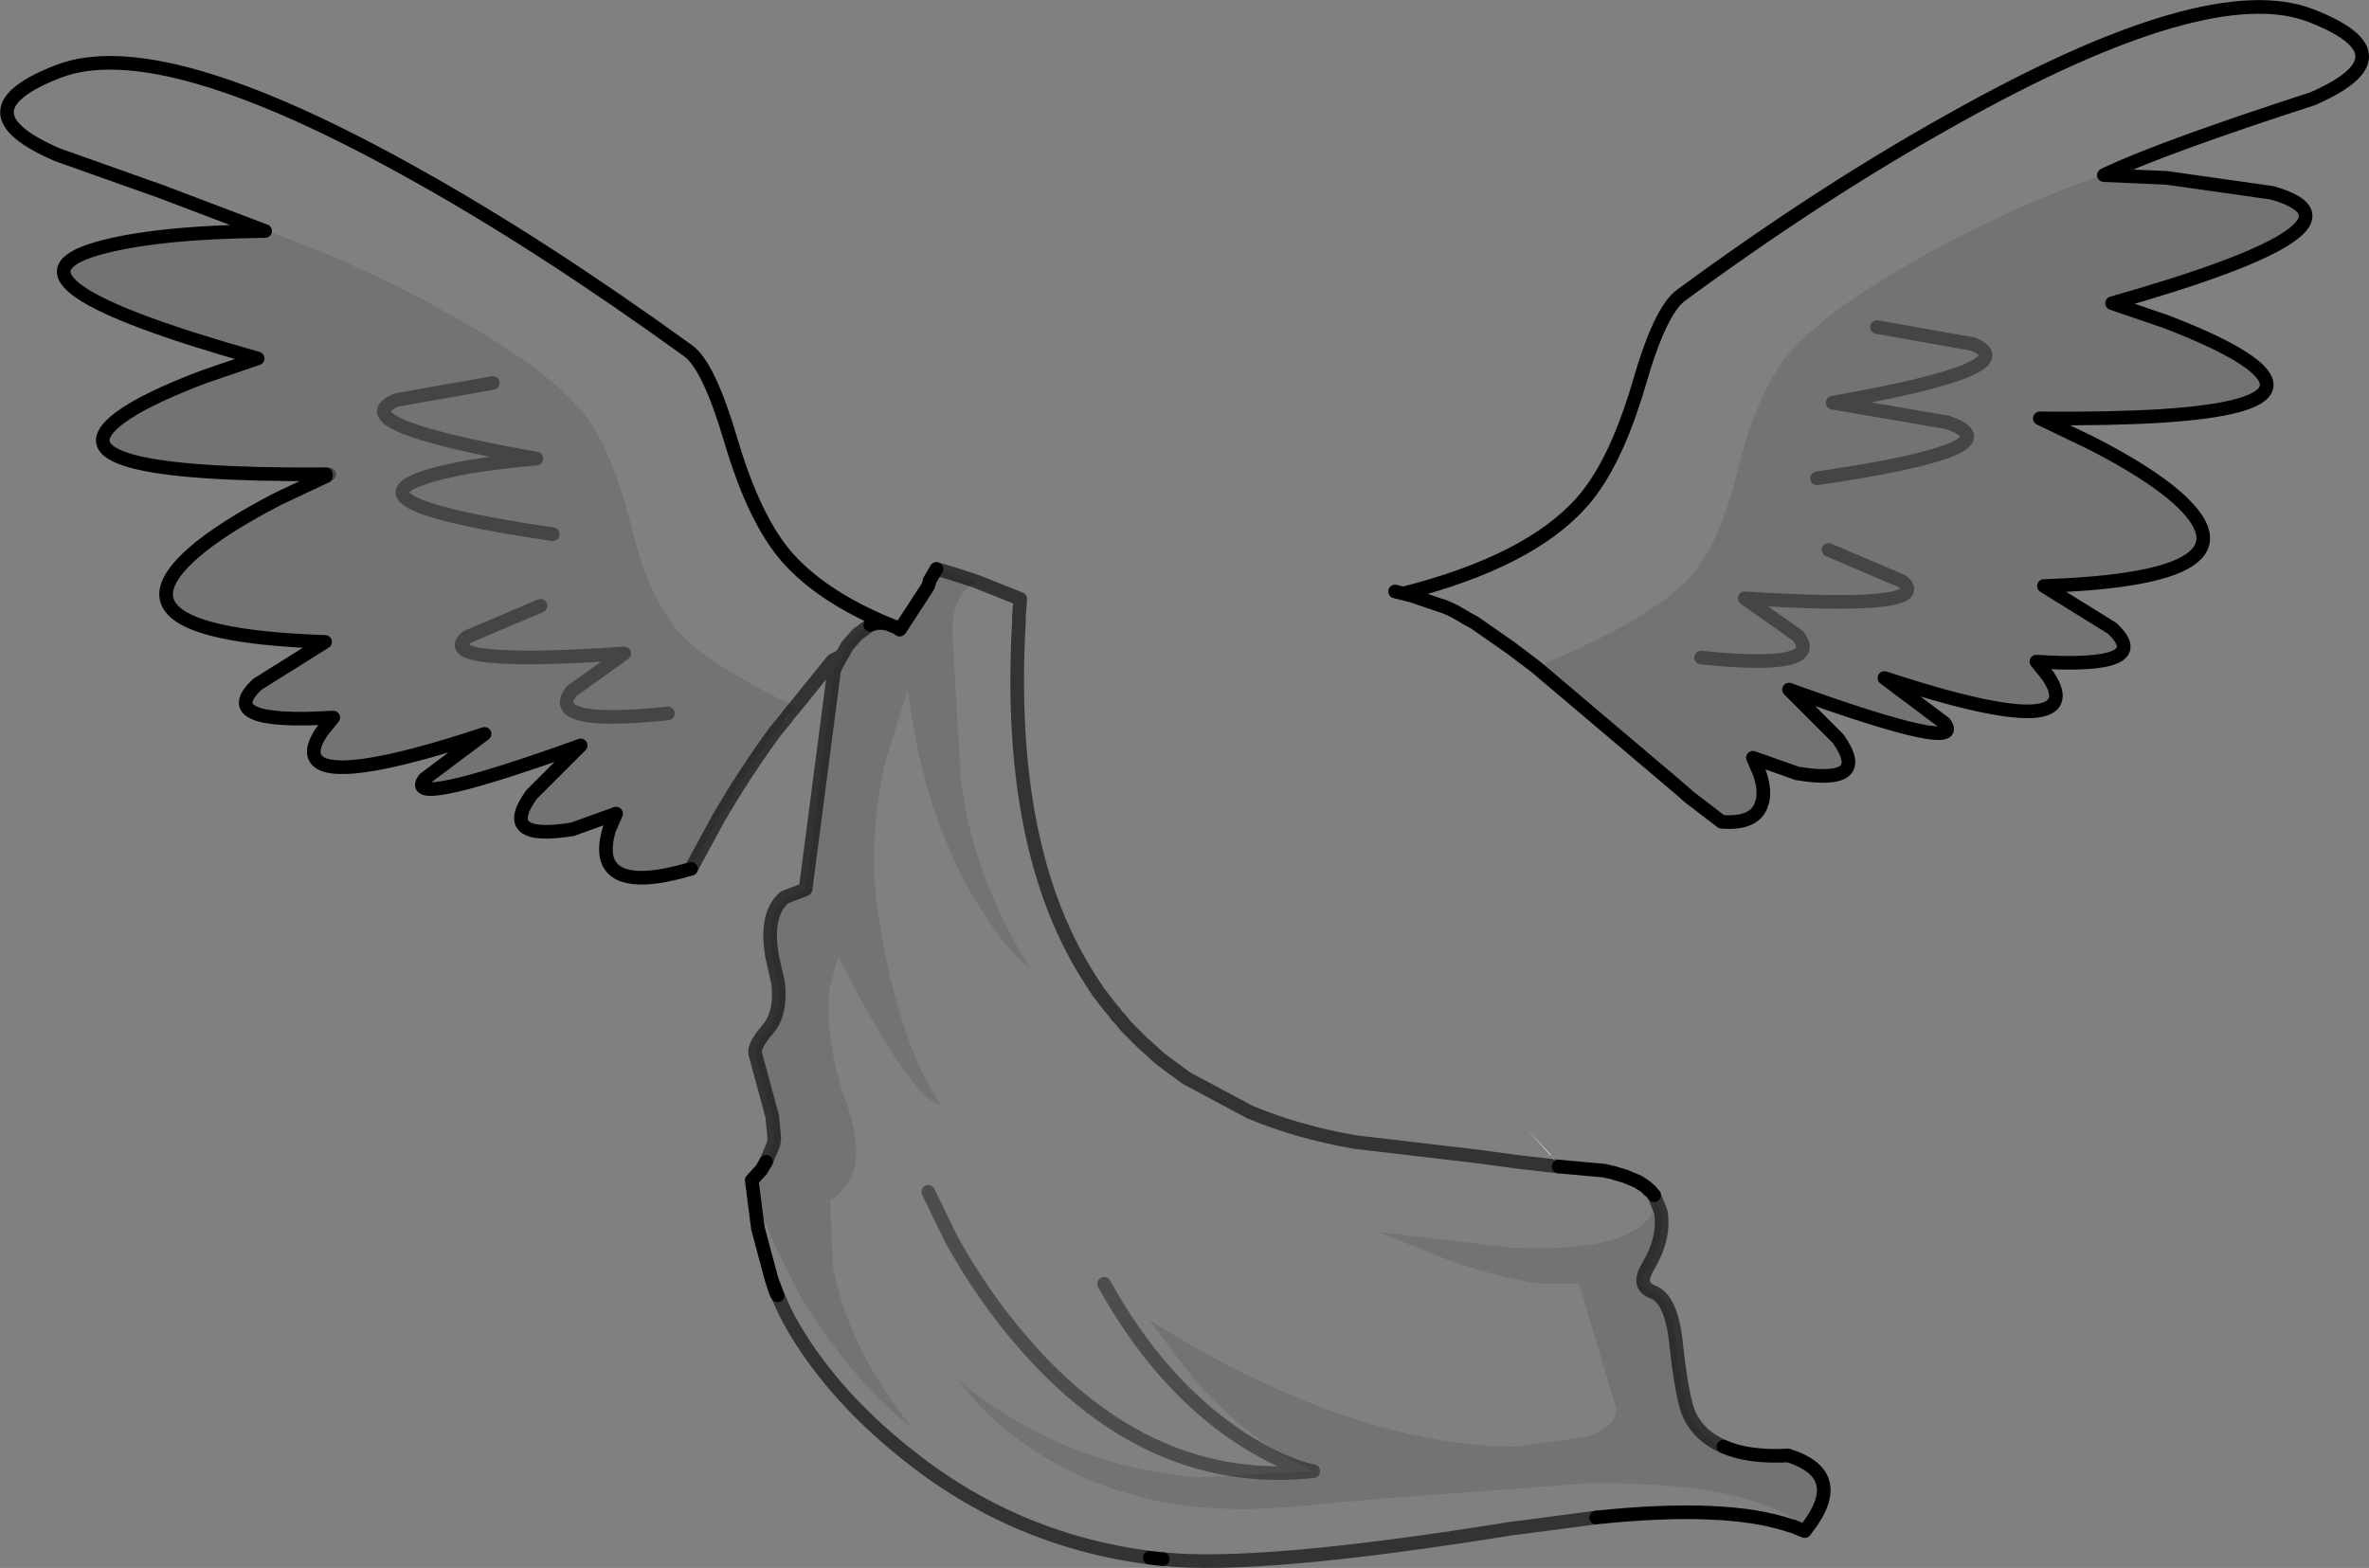 <?xml version="1.0" encoding="UTF-8" standalone="no"?>
<svg xmlns:xlink="http://www.w3.org/1999/xlink" height="115.05px" width="173.8px" xmlns="http://www.w3.org/2000/svg">
  <rect width="100%" height="100%" fill="#808080" stroke="none"/>
  <g transform="matrix(1.0, 0.0, 0.0, 1.0, 86.9, 62.4)">
    <path d="M27.45 23.2 L26.8 22.25 25.05 20.4 27.2 22.75 27.5 23.2 27.45 23.2 M33.25 24.3 L33.35 24.35 33.8 24.65 33.25 24.3 M-29.85 32.65 L-29.9 32.55 -29.95 32.5 -30.3 31.45 -29.85 32.65 M-31.7 24.15 L-31.55 24.0 -31.3 23.7 -31.05 23.45 -31.7 24.15 M-21.1 -16.35 L-20.85 -16.25 -20.9 -16.2 -21.1 -16.35 M34.45 25.3 L34.2 25.0 34.45 25.3 M-23.05 -16.55 L-22.7 -16.7 -22.4 -16.7 -23.05 -16.55 -24.0 -15.85 -23.05 -16.55" fill="#ffffff" fill-rule="evenodd" stroke="none"/>
    <path d="M16.65 -18.7 L15.45 -19.0 16.05 -18.85 16.65 -18.7 M34.1 24.9 L34.45 25.3 34.2 25.0 34.1 24.95 34.1 24.9 M-28.85 -10.2 L-29.35 -9.55 -29.35 -9.6 -28.85 -10.2" fill="#d7d7d7" fill-rule="evenodd" stroke="none"/>
    <path d="M67.75 -49.7 Q61.2 -47.45 54.5 -43.8 L53.55 -43.25 Q46.65 -39.35 44.05 -36.1 41.95 -33.4 40.5 -27.55 39.15 -22.1 36.75 -19.7 35.3 -18.25 32.45 -16.6 29.75 -15.1 25.8 -13.45 L23.95 -14.85 21.3 -16.7 20.75 -17.0 19.9 -17.5 19.5 -17.7 18.9 -17.95 18.85 -17.95 16.65 -18.7 16.05 -18.85 Q25.3 -21.2 29.15 -25.55 31.6 -28.3 33.35 -34.25 34.9 -39.65 36.45 -40.75 46.65 -48.25 56.25 -53.6 75.1 -64.2 82.65 -61.25 90.1 -58.35 82.75 -55.15 72.1 -51.7 67.75 -49.7 M27.45 23.2 L27.5 23.2 30.8 23.5 31.45 23.65 31.6 23.7 31.95 23.8 32.3 23.9 33.25 24.3 33.8 24.65 34.05 24.9 34.1 24.95 34.2 25.0 34.45 25.3 Q34.8 27.1 32.4 28.2 29.7 29.4 23.95 29.15 L14.25 28.0 19.6 30.15 Q23.4 31.45 26.15 31.8 L28.95 31.8 31.65 40.85 Q31.9 42.15 29.45 43.05 L24.2 43.75 22.4 43.7 Q17.75 43.4 12.75 41.8 5.4 39.5 -2.6 34.45 L0.7 38.8 Q4.9 43.55 9.45 45.55 L1.0 46.0 Q-2.6 45.7 -5.85 44.7 -11.75 42.9 -16.7 38.8 L-15.3 40.45 Q-13.45 42.45 -11.0 44.05 L-9.45 45.0 Q-2.15 49.0 7.35 48.2 L9.25 48.05 10.65 47.9 15.9 47.45 16.05 47.45 29.45 46.45 Q41.55 46.25 45.65 49.75 L45.5 49.95 44.65 49.6 44.45 49.55 Q39.75 47.95 30.2 48.95 L24.5 49.7 24.05 49.75 Q5.5 52.75 -1.6 52.0 L-1.7 52.0 -2.55 51.9 Q-12.6 50.6 -20.5 44.2 -26.1 39.7 -29.0 34.45 L-29.45 33.55 -29.85 32.65 -30.3 31.45 -31.25 27.9 -31.3 27.7 -31.75 24.2 Q-31.0 26.85 -29.9 29.3 L-28.35 32.4 Q-26.75 35.2 -24.6 37.8 -22.1 40.8 -20.0 42.35 -24.7 36.5 -25.8 30.5 L-26.0 25.65 -25.6 25.4 Q-22.85 23.25 -25.1 17.75 -26.4 13.4 -26.05 10.15 L-25.4 7.8 Q-20.0 18.35 -17.9 18.65 -20.9 14.25 -22.4 5.2 -23.35 -0.5 -21.9 -6.7 L-20.3 -11.8 Q-19.15 -2.45 -15.1 4.05 -13.1 7.3 -11.3 8.7 -15.45 2.05 -16.4 -5.05 L-17.0 -15.3 Q-17.3 -18.5 -15.3 -19.75 L-12.05 -18.45 -12.15 -17.1 -12.15 -16.75 Q-13.1 0.1 -6.8 9.65 L-6.65 9.9 -6.5 10.1 -6.35 10.35 -6.0 10.8 -5.9 10.95 -5.3 11.7 -5.15 11.85 -4.95 12.15 -4.65 12.45 -4.3 12.9 -3.7 13.5 -3.5 13.7 -3.05 14.15 -2.7 14.45 -2.0 15.1 -1.7 15.35 -1.5 15.5 -1.1 15.8 -0.55 16.2 -0.35 16.35 0.05 16.65 0.3 16.8 0.4 16.85 4.8 19.2 Q8.25 20.65 12.5 21.4 L21.45 22.45 24.4 22.85 27.45 23.2 M-25.45 -13.75 L-25.2 -14.25 -25.8 -13.95 -28.55 -10.55 Q-30.45 -11.45 -31.95 -12.3 L-34.3 -13.7 Q-35.8 -14.7 -36.7 -15.6 -39.15 -18.05 -40.5 -23.45 -41.95 -29.3 -44.0 -31.95 -46.75 -35.45 -54.5 -39.65 L-55.85 -40.4 Q-61.9 -43.6 -67.75 -45.6 L-67.45 -45.45 -75.1 -48.35 -82.7 -51.05 Q-90.1 -54.25 -82.65 -57.15 -75.1 -60.1 -56.25 -49.5 -47.2 -44.45 -36.4 -36.65 -34.9 -35.55 -33.3 -30.15 -31.55 -24.2 -29.1 -21.45 -26.6 -18.65 -21.85 -16.65 L-22.4 -16.7 -22.7 -16.7 -23.05 -16.55 -24.0 -15.85 -24.05 -15.8 -24.75 -15.0 -24.8 -14.9 -25.45 -13.75 M9.45 45.55 Q7.25 45.1 4.25 43.2 -1.75 39.3 -5.9 31.8 -1.75 39.3 4.25 43.2 7.25 45.1 9.45 45.55 -2.6 46.85 -11.9 36.05 -14.8 32.7 -17.1 28.55 L-18.8 25.05 -17.1 28.55 Q-14.8 32.7 -11.9 36.05 -2.6 46.85 9.45 45.55" fill="#ffffff" fill-opacity="0.0" fill-rule="evenodd" stroke="none"/>
    <path d="M67.75 -49.7 L67.45 -49.55 72.05 -49.35 79.8 -48.25 Q88.15 -45.85 68.05 -40.15 L72.0 -38.8 Q76.3 -37.15 78.15 -35.8 83.95 -31.5 62.75 -31.7 L66.5 -29.9 Q70.7 -27.75 72.8 -25.9 79.5 -19.95 63.05 -19.4 L68.05 -16.3 Q71.25 -13.3 62.5 -13.85 L63.35 -12.8 Q64.15 -11.6 63.85 -10.95 62.9 -8.85 51.35 -12.65 L55.75 -9.35 Q57.5 -7.05 44.35 -11.8 L47.95 -8.2 Q50.4 -4.75 44.95 -5.65 L41.7 -6.8 42.2 -5.65 Q42.65 -4.3 42.35 -3.45 41.9 -1.9 39.4 -2.1 L37.05 -3.9 36.25 -4.6 25.8 -13.45 Q29.75 -15.1 32.45 -16.6 35.3 -18.25 36.75 -19.7 39.15 -22.1 40.5 -27.55 41.95 -33.4 44.05 -36.1 46.65 -39.35 53.55 -43.25 L54.5 -43.8 Q61.2 -47.45 67.75 -49.7 M37.9 -14.15 Q47.05 -13.2 45.0 -15.75 L41.1 -18.5 Q55.2 -17.6 52.65 -19.75 L47.25 -22.05 52.65 -19.75 Q55.2 -17.6 41.1 -18.5 L45.0 -15.75 Q47.05 -13.2 37.9 -14.15 M46.4 -27.3 Q61.4 -29.5 56.0 -31.4 L47.55 -32.85 Q62.0 -35.4 57.85 -37.15 L50.8 -38.4 57.85 -37.15 Q62.0 -35.4 47.55 -32.85 L56.0 -31.4 Q61.4 -29.5 46.4 -27.3 M34.45 25.3 L34.95 26.55 Q35.25 28.45 34.0 30.55 33.15 31.95 34.35 32.4 35.7 32.9 36.05 36.05 36.5 40.25 37.05 41.45 37.8 43.0 39.55 43.75 41.35 44.55 44.3 44.4 48.7 45.8 45.65 49.75 41.55 46.25 29.45 46.45 L16.05 47.45 15.9 47.45 10.65 47.9 9.25 48.05 7.35 48.2 Q-2.15 49.0 -9.45 45.0 L-11.0 44.05 Q-13.45 42.45 -15.3 40.45 L-16.7 38.8 Q-11.75 42.9 -5.85 44.7 -2.6 45.7 1.0 46.0 L9.45 45.55 Q4.9 43.55 0.7 38.8 L-2.6 34.45 Q5.4 39.5 12.75 41.8 17.75 43.4 22.4 43.7 L24.2 43.75 29.45 43.05 Q31.9 42.15 31.65 40.85 L28.95 31.8 26.15 31.8 Q23.4 31.45 19.6 30.15 L14.25 28.0 23.95 29.15 Q29.7 29.4 32.4 28.2 34.8 27.1 34.45 25.3 M-31.75 24.2 L-31.7 24.15 -31.05 23.45 -30.7 22.85 -30.15 21.55 -30.1 21.1 -30.1 21.05 -30.25 19.5 -31.5 14.9 Q-31.6 14.3 -30.55 13.1 -29.6 12.0 -29.8 9.8 L-30.25 7.8 Q-30.8 4.7 -29.35 3.45 L-27.8 2.85 -25.7 -13.25 -25.45 -13.75 -24.8 -14.9 -24.75 -15.0 -24.05 -15.8 -24.0 -15.85 -23.05 -16.55 -22.4 -16.7 -21.85 -16.65 -21.1 -16.35 -20.9 -16.2 -20.85 -16.25 -18.8 -19.4 -18.7 -19.8 -18.2 -20.65 -17.15 -20.35 -15.3 -19.75 Q-17.3 -18.5 -17.0 -15.3 L-16.4 -5.05 Q-15.45 2.05 -11.3 8.7 -13.1 7.3 -15.1 4.05 -19.15 -2.45 -20.3 -11.8 L-21.9 -6.7 Q-23.35 -0.5 -22.4 5.2 -20.9 14.25 -17.9 18.65 -20.0 18.35 -25.4 7.8 L-26.05 10.15 Q-26.4 13.4 -25.1 17.75 -22.85 23.25 -25.6 25.4 L-26.0 25.65 -25.8 30.5 Q-24.7 36.5 -20.0 42.35 -22.1 40.8 -24.6 37.8 -26.75 35.2 -28.35 32.4 L-29.9 29.3 Q-31.0 26.85 -31.75 24.2 M-28.55 -10.55 L-28.85 -10.2 -29.35 -9.6 -29.35 -9.55 -30.05 -8.7 Q-32.35 -5.55 -34.25 -2.25 L-36.2 1.35 Q-41.6 2.95 -42.35 0.65 -42.6 -0.2 -42.2 -1.55 L-41.7 -2.7 -44.9 -1.55 Q-50.4 -0.65 -47.9 -4.1 L-44.3 -7.7 Q-57.5 -2.95 -55.75 -5.25 L-51.35 -8.55 Q-62.85 -4.75 -63.8 -6.85 -64.1 -7.5 -63.3 -8.7 L-62.45 -9.75 Q-71.25 -9.2 -68.0 -12.2 L-63.05 -15.3 Q-79.5 -15.85 -72.75 -21.8 -70.65 -23.65 -66.5 -25.8 L-63.0 -27.45 -62.75 -27.6 -63.0 -27.6 Q-83.9 -27.45 -78.1 -31.75 -76.3 -33.1 -71.95 -34.75 L-68.0 -36.1 Q-88.1 -41.75 -79.8 -44.15 -75.65 -45.35 -67.45 -45.45 L-67.75 -45.6 Q-61.9 -43.6 -55.85 -40.4 L-54.5 -39.65 Q-46.75 -35.45 -44.0 -31.95 -41.95 -29.3 -40.5 -23.45 -39.15 -18.05 -36.7 -15.6 -35.8 -14.7 -34.3 -13.7 L-31.95 -12.3 Q-30.45 -11.45 -28.55 -10.55 M-46.35 -23.2 Q-61.35 -25.4 -55.95 -27.3 -53.25 -28.25 -47.55 -28.75 -62.0 -31.3 -57.8 -33.05 L-50.75 -34.3 -57.8 -33.05 Q-62.0 -31.3 -47.55 -28.75 -53.25 -28.25 -55.95 -27.3 -61.35 -25.4 -46.35 -23.2 M-37.9 -10.05 Q-47.0 -9.1 -44.95 -11.7 L-41.1 -14.45 Q-55.2 -13.5 -52.65 -15.65 L-47.25 -17.95 -52.65 -15.65 Q-55.2 -13.5 -41.1 -14.45 L-44.95 -11.7 Q-47.0 -9.1 -37.9 -10.05" fill="#000000" fill-opacity="0.102" fill-rule="evenodd" stroke="none"/>
    <path d="M25.8 -13.45 L36.25 -4.6 37.05 -3.9 39.4 -2.1 Q41.9 -1.9 42.35 -3.45 42.65 -4.3 42.2 -5.65 L41.7 -6.8 44.95 -5.65 Q50.4 -4.75 47.95 -8.2 L44.35 -11.8 Q57.5 -7.05 55.75 -9.35 L51.35 -12.65 Q62.9 -8.85 63.85 -10.95 64.15 -11.6 63.35 -12.8 L62.5 -13.85 Q71.25 -13.3 68.05 -16.3 L63.05 -19.4 Q79.5 -19.95 72.8 -25.9 70.7 -27.75 66.5 -29.9 L62.75 -31.7 Q83.95 -31.5 78.15 -35.8 76.3 -37.15 72.0 -38.8 L68.05 -40.15 Q88.15 -45.85 79.8 -48.25 L72.05 -49.35 67.45 -49.55 67.75 -49.7 Q72.1 -51.7 82.75 -55.15 90.1 -58.35 82.65 -61.25 75.1 -64.2 56.25 -53.6 46.65 -48.25 36.45 -40.75 34.9 -39.65 33.35 -34.25 31.6 -28.3 29.15 -25.55 25.3 -21.2 16.05 -18.85 L16.65 -18.7 15.45 -19.0 16.05 -18.85 M25.8 -13.45 L23.95 -14.85 21.3 -16.7 20.75 -17.0 19.9 -17.5 19.5 -17.7 18.9 -17.95 18.85 -17.95 16.65 -18.7 M27.45 23.2 L27.5 23.2 30.8 23.5 31.45 23.65 31.95 23.8 32.3 23.9 33.25 24.3 33.35 24.35 33.8 24.65 34.1 24.9 34.45 25.3 34.2 25.0 34.1 24.95 34.1 24.9 M39.55 43.75 Q41.35 44.55 44.3 44.4 48.7 45.8 45.65 49.75 L45.5 49.95 44.65 49.6 44.45 49.55 Q39.75 47.95 30.2 48.95 M-1.6 52.0 L-1.7 52.0 -2.55 51.9 M-29.85 32.65 L-29.9 32.55 -29.95 32.5 -30.3 31.45 -31.25 27.9 -31.3 27.7 -31.75 24.2 -31.7 24.15 -31.55 24.0 -31.3 23.7 -31.05 23.45 -30.7 22.85 M-36.2 1.35 Q-41.6 2.95 -42.35 0.65 -42.6 -0.2 -42.2 -1.55 L-41.7 -2.7 -44.9 -1.55 Q-50.4 -0.65 -47.9 -4.1 L-44.3 -7.7 Q-57.5 -2.95 -55.75 -5.25 L-51.35 -8.55 Q-62.85 -4.75 -63.8 -6.85 -64.1 -7.5 -63.3 -8.7 L-62.45 -9.75 Q-71.25 -9.2 -68.0 -12.2 L-63.05 -15.3 Q-79.5 -15.85 -72.75 -21.8 -70.65 -23.65 -66.5 -25.8 L-63.0 -27.45 M-63.0 -27.6 Q-83.9 -27.45 -78.1 -31.75 -76.3 -33.1 -71.95 -34.75 L-68.0 -36.1 Q-88.1 -41.75 -79.8 -44.15 -75.65 -45.35 -67.45 -45.45 L-75.1 -48.35 -82.7 -51.05 Q-90.1 -54.25 -82.65 -57.15 -75.1 -60.1 -56.25 -49.5 -47.2 -44.45 -36.4 -36.65 -34.9 -35.55 -33.3 -30.15 -31.55 -24.2 -29.1 -21.45 -26.6 -18.65 -21.85 -16.65 L-21.1 -16.35 -20.85 -16.25 -18.8 -19.4 -18.7 -19.8 -18.2 -20.65 M31.95 23.8 L31.6 23.7 31.45 23.65 M33.25 24.3 L33.8 24.65 34.05 24.9 34.1 24.95 M-21.1 -16.35 L-20.9 -16.2 -20.85 -16.25 M-23.05 -16.55 L-22.7 -16.7 -22.4 -16.7 -21.85 -16.65 M-31.05 23.45 L-31.7 24.15 M-30.3 31.45 L-29.85 32.65" fill="none" stroke="#000000" stroke-linecap="round" stroke-linejoin="round" stroke-width="1.0"/>
    <path d="M50.8 -38.4 L57.85 -37.15 Q62.0 -35.4 47.55 -32.85 L56.0 -31.4 Q61.4 -29.5 46.4 -27.3 M47.25 -22.05 L52.65 -19.75 Q55.2 -17.6 41.1 -18.5 L45.0 -15.75 Q47.05 -13.2 37.9 -14.15 M-63.0 -27.45 L-62.75 -27.6 -63.0 -27.6 M9.45 45.55 Q-2.6 46.85 -11.9 36.05 -14.8 32.7 -17.1 28.55 L-18.8 25.05 M-5.9 31.8 Q-1.75 39.3 4.25 43.2 7.25 45.1 9.45 45.55 M-50.75 -34.3 L-57.8 -33.05 Q-62.0 -31.3 -47.55 -28.75 -53.25 -28.25 -55.95 -27.3 -61.35 -25.4 -46.35 -23.2 M-47.25 -17.95 L-52.65 -15.65 Q-55.2 -13.5 -41.1 -14.45 L-44.95 -11.7 Q-47.0 -9.1 -37.9 -10.05" fill="none" stroke="#000000" stroke-linecap="round" stroke-linejoin="round" stroke-opacity="0.4" stroke-width="1.0"/>
    <path d="M34.45 25.3 L34.95 26.55 Q35.25 28.45 34.0 30.55 33.15 31.95 34.35 32.4 35.7 32.9 36.05 36.05 36.5 40.25 37.05 41.45 37.8 43.0 39.55 43.75 M30.2 48.95 L24.5 49.7 24.05 49.75 Q5.5 52.75 -1.6 52.0 M-2.55 51.9 Q-12.6 50.6 -20.5 44.2 -26.1 39.7 -29.0 34.45 L-29.45 33.55 -29.85 32.65 M-30.7 22.85 L-30.15 21.55 -30.1 21.1 -30.1 21.05 -30.25 19.5 -31.5 14.9 Q-31.6 14.3 -30.55 13.1 -29.6 12.0 -29.8 9.8 L-30.25 7.8 Q-30.8 4.7 -29.35 3.45 L-27.8 2.85 -25.7 -13.25 -25.45 -13.75 -24.8 -14.9 -24.75 -15.0 -24.05 -15.8 -24.0 -15.85 -23.05 -16.55 -24.0 -15.85 M-25.2 -14.25 L-25.8 -13.95 -28.55 -10.55 -28.85 -10.2 -29.35 -9.55 -30.05 -8.7 Q-32.35 -5.55 -34.25 -2.25 L-36.2 1.35 M-18.2 -20.65 L-17.15 -20.35 -15.3 -19.75 -12.05 -18.45 -12.15 -17.1 -12.15 -16.75 Q-13.1 0.1 -6.8 9.65 L-6.65 9.9 -6.5 10.1 -6.35 10.35 -6.0 10.8 -5.9 10.95 -5.3 11.7 -5.15 11.85 -4.95 12.15 -4.65 12.45 -4.3 12.9 -3.7 13.5 -3.5 13.7 -3.05 14.15 -2.7 14.45 -2.0 15.1 -1.7 15.35 -1.5 15.5 -1.1 15.8 -0.55 16.2 -0.35 16.35 0.05 16.65 0.3 16.8 0.4 16.85 4.8 19.2 Q8.25 20.65 12.5 21.4 L21.45 22.45 24.4 22.85 27.45 23.2 M-22.4 -16.7 L-23.05 -16.55" fill="none" stroke="#000000" stroke-linecap="round" stroke-linejoin="round" stroke-opacity="0.6" stroke-width="1.0"/>
  </g>
</svg>
